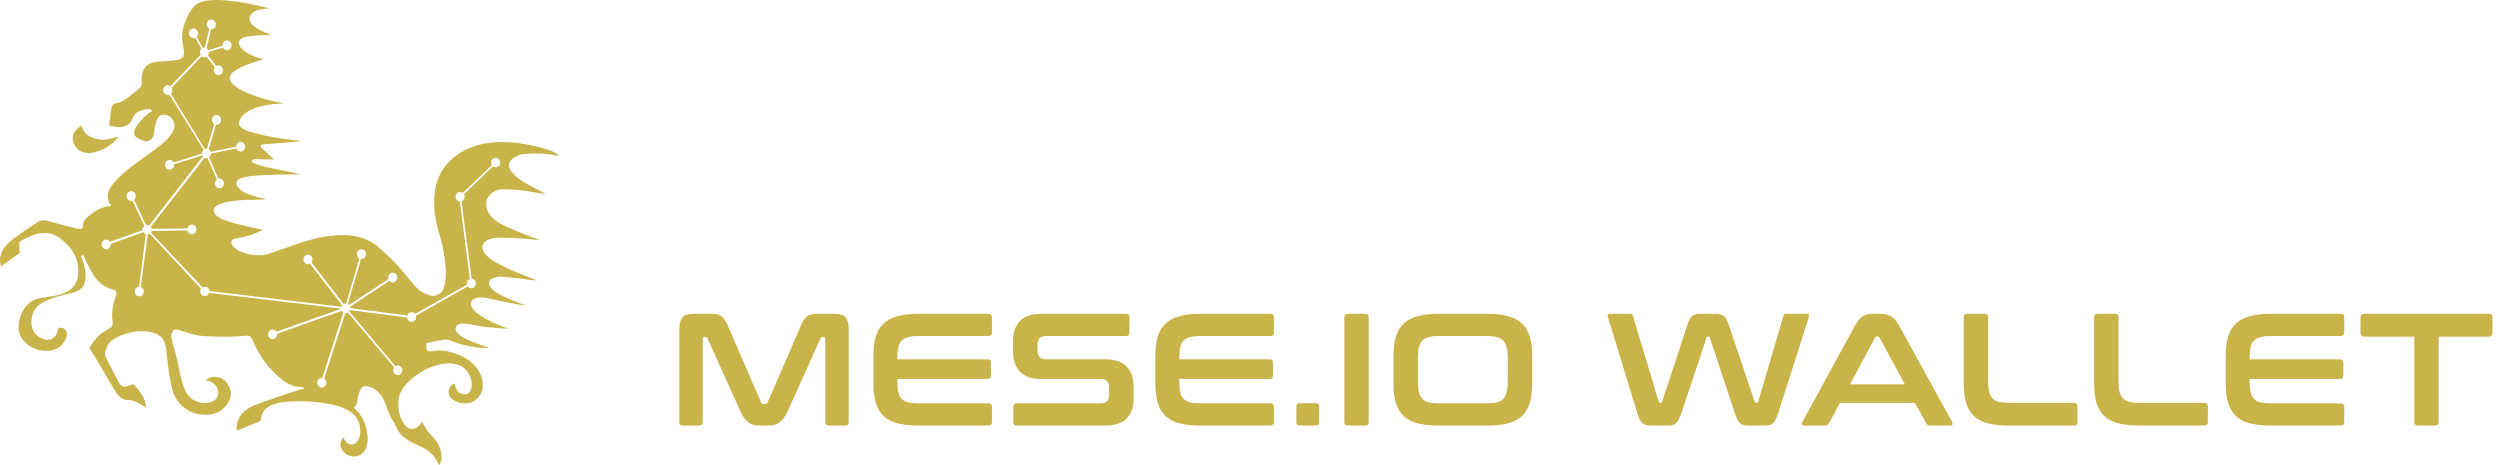 <svg width="188" height="35" viewBox="0 0 188 35" fill="none" xmlns="http://www.w3.org/2000/svg">
<path d="M8.933 10.263C8.538 10.761 8.089 11.106 7.568 11.297C7.263 11.412 6.957 11.527 6.616 11.508C6.059 11.489 5.628 11.201 5.484 10.55C5.413 10.225 5.574 9.823 5.916 9.593C5.987 9.536 6.059 9.497 6.131 9.459C6.311 10.282 7.299 10.569 7.945 10.493C8.268 10.455 8.574 10.378 8.933 10.263Z" fill="#C9B44A"/>
<path d="M41.084 11.22C40.348 10.99 39.593 10.837 38.839 10.741C37.941 10.646 37.043 10.646 36.145 10.856C35.462 11.029 34.851 11.297 34.277 11.718C32.912 12.733 32.534 14.169 32.678 15.854C32.732 16.466 32.876 17.06 33.055 17.653C33.217 18.189 33.343 18.745 33.414 19.3C33.522 19.97 33.594 20.64 33.45 21.329C33.379 21.674 33.271 22 32.947 22.153C32.606 22.344 32.283 22.21 31.96 22.076C31.564 21.923 31.277 21.598 31.008 21.272C30.415 20.544 29.822 19.817 29.122 19.185C28.745 18.84 28.403 18.477 27.954 18.228C27.398 17.902 26.787 17.73 26.14 17.692C25.494 17.653 24.865 17.711 24.236 17.826C23.733 17.921 23.248 18.055 22.745 18.209C22.135 18.4 21.524 18.63 20.931 18.84C20.572 18.955 20.231 19.089 19.872 19.166C19.351 19.242 18.848 19.185 18.363 19.013C18.058 18.917 17.77 18.783 17.537 18.534C17.429 18.419 17.375 18.304 17.411 18.151C17.447 17.998 17.573 17.96 17.698 17.941C18.093 17.864 18.507 17.806 18.902 17.653C19.171 17.558 19.459 17.443 19.728 17.309C19.71 17.251 19.674 17.251 19.656 17.251C19.333 17.175 18.992 17.117 18.668 17.041C18.076 16.907 17.501 16.773 16.926 16.562C16.675 16.466 16.423 16.37 16.226 16.16C15.992 15.911 16.028 15.643 16.297 15.471C16.657 15.241 17.052 15.183 17.447 15.126C17.932 15.049 18.417 15.03 18.92 15.03C19.261 15.03 19.62 15.011 19.962 14.992C19.908 14.954 19.854 14.915 19.8 14.915C19.423 14.858 19.063 14.743 18.704 14.609C18.399 14.494 18.093 14.341 17.878 14.054C17.663 13.786 17.806 13.594 17.986 13.46C18.058 13.422 18.147 13.403 18.237 13.364C18.65 13.25 19.081 13.211 19.512 13.192C20.41 13.135 21.309 13.116 22.225 13.116C22.368 13.116 22.512 13.116 22.656 13.116C22.207 13.001 21.758 12.924 21.309 12.828C20.895 12.752 20.482 12.656 20.087 12.579C19.728 12.503 19.387 12.407 19.063 12.254C19.01 12.235 18.938 12.235 18.938 12.158C18.938 12.082 19.01 12.024 19.081 11.986C19.117 11.967 19.171 11.967 19.207 11.967C19.405 11.967 19.62 11.986 19.818 11.986C20.069 11.986 20.321 11.986 20.608 11.986C20.303 11.699 19.997 11.431 19.692 11.143C19.638 11.086 19.584 11.048 19.602 10.971C19.638 10.895 19.692 10.856 19.782 10.856C20.447 10.799 21.093 10.761 21.758 10.703C22.045 10.684 22.314 10.646 22.62 10.627C22.548 10.569 22.458 10.588 22.386 10.569C21.811 10.512 21.255 10.435 20.698 10.339C20.249 10.263 19.8 10.167 19.351 10.052C18.956 9.956 18.543 9.88 18.201 9.631C17.968 9.459 17.914 9.305 18.04 9.018C18.255 8.559 18.65 8.348 19.063 8.176C19.71 7.927 20.375 7.812 21.057 7.793C21.129 7.793 21.219 7.793 21.273 7.755C21.057 7.716 20.824 7.678 20.59 7.621C19.997 7.487 19.405 7.314 18.83 7.084C18.345 6.893 17.878 6.682 17.483 6.299C17.195 6.012 17.213 5.668 17.537 5.419C18.04 5.036 18.614 4.844 19.189 4.653C19.369 4.595 19.566 4.538 19.8 4.461C19.584 4.385 19.423 4.346 19.243 4.289C18.83 4.136 18.435 3.944 18.13 3.6C17.86 3.293 17.932 2.968 18.291 2.834C18.471 2.757 18.668 2.738 18.848 2.719C19.315 2.662 19.764 2.623 20.231 2.642C20.267 2.642 20.303 2.662 20.339 2.604C20.195 2.547 20.069 2.489 19.926 2.432C19.566 2.279 19.207 2.106 18.92 1.8C18.704 1.551 18.704 1.245 18.938 1.015C19.135 0.804 19.405 0.728 19.674 0.69C19.854 0.67 20.051 0.651 20.249 0.651C20.159 0.632 20.069 0.575 19.997 0.555C19.243 0.383 18.507 0.211 17.752 0.115C16.998 0.019 16.244 -0.057 15.489 0.058C15.202 0.115 14.896 0.173 14.681 0.402C14.447 0.632 14.268 0.881 14.124 1.187C13.837 1.743 13.675 2.336 13.693 2.968C13.711 3.217 13.783 3.466 13.819 3.715C13.873 4.136 13.837 4.366 13.388 4.5C13.172 4.557 12.957 4.538 12.741 4.576C12.346 4.634 11.933 4.595 11.556 4.691C11.286 4.749 11.053 4.863 10.873 5.112C10.658 5.438 10.622 5.821 10.658 6.204C10.675 6.376 10.622 6.51 10.496 6.625C10.191 6.893 9.885 7.142 9.562 7.372C9.31 7.563 9.059 7.716 8.736 7.755C8.52 7.793 8.394 7.965 8.359 8.214C8.305 8.578 8.269 8.942 8.215 9.305C8.197 9.42 8.233 9.459 8.323 9.478C8.592 9.516 8.843 9.593 9.113 9.554C9.472 9.497 9.795 9.363 9.939 8.961C9.993 8.788 10.083 8.616 10.245 8.501C10.55 8.291 10.873 8.214 11.232 8.195C11.286 8.195 11.34 8.233 11.376 8.272C11.43 8.329 11.43 8.367 11.358 8.406C11.232 8.463 11.143 8.54 11.035 8.635C10.694 8.942 10.37 9.267 10.173 9.688C10.011 10.033 10.065 10.225 10.37 10.397C10.532 10.492 10.694 10.55 10.855 10.607C11.143 10.703 11.52 10.454 11.556 10.129C11.61 9.746 11.663 9.363 11.807 8.999C11.897 8.769 12.059 8.654 12.274 8.635C12.525 8.616 12.795 8.712 12.975 8.999C13.172 9.286 13.154 9.593 12.992 9.899C12.741 10.378 12.346 10.703 11.951 11.009C11.161 11.641 10.298 12.177 9.508 12.828C9.077 13.192 8.664 13.575 8.341 14.054C8.125 14.36 8.053 14.666 8.143 15.049C8.179 15.222 8.269 15.356 8.376 15.49C8.233 15.528 8.107 15.49 7.981 15.528C7.496 15.662 7.065 15.911 6.67 16.236C6.419 16.447 6.203 16.696 6.221 17.079C6.221 17.155 6.185 17.175 6.113 17.194C6.006 17.213 5.916 17.213 5.808 17.194C5.521 17.117 5.233 17.06 4.964 16.983C4.479 16.849 4.012 16.734 3.527 16.6C3.258 16.524 3.042 16.581 2.808 16.715C2.18 17.117 1.569 17.538 0.976 17.979C0.653 18.228 0.348 18.515 0.168 18.898C-0.011 19.262 -0.065 19.645 0.096 20.027C0.527 19.702 0.958 19.396 1.372 19.108C1.461 19.051 1.497 18.994 1.479 18.879C1.461 18.706 1.461 18.515 1.443 18.343C1.443 18.247 1.479 18.189 1.551 18.132C1.731 18.036 1.892 17.921 2.09 17.845C2.88 17.481 3.689 17.328 4.461 17.883C5.359 18.534 5.97 19.377 5.88 20.621C5.826 21.253 5.485 21.751 4.91 22C4.299 22.268 3.635 22.306 3.006 22.421C2.683 22.478 2.413 22.593 2.162 22.823C1.713 23.244 1.461 23.761 1.407 24.393C1.372 24.833 1.461 25.254 1.749 25.599C2.306 26.212 3.006 26.461 3.778 26.365C4.353 26.288 4.766 25.963 4.982 25.389C5.072 25.14 5.036 24.891 4.838 24.738C4.73 24.642 4.605 24.604 4.461 24.661C4.317 24.699 4.353 24.833 4.317 24.929C4.281 25.063 4.227 25.178 4.156 25.274C3.904 25.58 3.509 25.618 3.132 25.446C2.377 25.101 2.216 24.316 2.467 23.589C2.629 23.129 2.97 22.861 3.365 22.67C4.012 22.344 4.712 22.191 5.413 22.019C6.167 21.827 6.437 21.502 6.437 20.678C6.437 20.219 6.293 19.817 6.149 19.396C6.131 19.319 6.059 19.262 6.167 19.204C6.275 19.166 6.311 19.242 6.329 19.319C6.491 19.721 6.706 20.085 6.904 20.468C7.281 21.176 7.838 21.617 8.574 21.808C8.718 21.846 8.772 21.961 8.754 22.114C8.736 22.191 8.718 22.248 8.682 22.325C8.484 22.919 8.359 23.55 8.466 24.163C8.52 24.489 8.394 24.604 8.197 24.718C8.179 24.738 8.143 24.757 8.125 24.757C7.55 25.044 7.137 25.484 6.796 26.039C6.742 26.135 6.724 26.193 6.796 26.288C7.478 27.341 8.071 28.471 8.736 29.524C8.951 29.85 9.221 30.079 9.634 30.079C9.903 30.079 10.173 30.175 10.424 30.309C10.604 30.405 10.783 30.539 10.981 30.654C10.963 30.347 10.891 30.06 10.747 29.811C10.604 29.562 10.424 29.333 10.245 29.103C10.047 28.873 10.047 28.873 9.777 28.969C9.724 28.988 9.67 29.007 9.616 29.026C9.328 29.141 9.077 29.045 8.933 28.758C8.628 28.165 8.305 27.552 7.999 26.959C7.927 26.825 7.874 26.671 7.909 26.518C7.999 26.097 8.161 25.752 8.52 25.523C8.861 25.312 9.221 25.159 9.598 25.063C10.245 24.891 10.873 24.833 11.52 25.025C11.951 25.14 12.274 25.408 12.418 25.867C12.49 26.116 12.525 26.403 12.543 26.671C12.633 27.495 12.723 28.318 12.921 29.141C13.046 29.677 13.28 30.156 13.693 30.52C14.16 30.941 14.717 31.171 15.345 31.19C16.046 31.228 16.657 30.998 17.088 30.386C17.339 30.041 17.447 29.639 17.285 29.218C17.106 28.701 16.729 28.375 16.208 28.337C15.938 28.318 15.687 28.395 15.453 28.605C15.669 28.624 15.848 28.682 15.992 28.797C16.262 28.969 16.423 29.237 16.405 29.581C16.387 29.945 16.154 30.137 15.83 30.252C15.525 30.347 15.22 30.328 14.932 30.233C14.483 30.099 14.142 29.83 13.927 29.371C13.693 28.873 13.585 28.318 13.477 27.782C13.352 27.073 13.172 26.403 12.957 25.733C12.903 25.542 12.867 25.369 12.885 25.178C12.921 24.872 13.118 24.718 13.388 24.795C13.477 24.814 13.585 24.852 13.675 24.891C14.106 25.025 14.519 25.159 14.968 25.235C15.381 25.293 15.812 25.293 16.226 25.312C16.962 25.331 17.698 25.331 18.435 25.254C18.776 25.216 18.902 25.293 19.01 25.637C19.01 25.657 19.027 25.676 19.046 25.695C19.53 26.805 20.213 27.744 21.129 28.49C21.488 28.797 21.901 29.007 22.35 29.084C22.53 29.103 22.71 29.065 22.925 29.18C22.817 29.218 22.745 29.256 22.656 29.275C22.171 29.428 21.704 29.562 21.219 29.735C20.626 29.926 20.051 30.156 19.459 30.347C19.01 30.501 18.578 30.711 18.237 31.075C17.932 31.401 17.788 31.783 17.788 32.243C17.788 32.358 17.806 32.396 17.932 32.339C18.453 32.128 18.974 31.917 19.494 31.707C19.566 31.669 19.602 31.63 19.62 31.535C19.674 30.941 20.033 30.596 20.536 30.424C21.237 30.175 21.955 30.175 22.692 30.175C23.284 30.175 23.877 30.233 24.452 30.328C24.991 30.424 25.547 30.52 26.05 30.788C26.733 31.132 27.128 31.669 27.092 32.473C27.092 32.798 26.984 33.124 26.715 33.334C26.571 33.43 26.445 33.468 26.266 33.392C26.086 33.315 25.961 33.162 25.871 32.99C25.835 32.913 25.799 32.875 25.745 32.971C25.637 33.162 25.565 33.353 25.619 33.583C25.745 34.023 26.14 34.311 26.607 34.33C27.092 34.349 27.433 34.004 27.559 33.602C27.721 33.124 27.649 32.626 27.523 32.147C27.38 31.592 27.11 31.113 26.679 30.73C26.607 30.673 26.607 30.616 26.679 30.577C26.805 30.481 26.859 30.347 26.859 30.194C26.895 29.965 26.93 29.754 27.002 29.543C27.182 29.045 27.38 28.95 27.775 29.084C28.296 29.256 28.673 29.639 28.906 30.175C29.122 30.635 29.212 31.152 29.517 31.592C29.715 31.879 29.822 32.243 30.038 32.53C30.397 33.009 30.9 33.239 31.403 33.468C32.103 33.775 32.714 34.196 33.019 35C33.271 34.636 33.235 34.272 33.145 33.889C33.037 33.468 32.822 33.124 32.516 32.817C32.193 32.511 31.96 32.128 31.744 31.707C31.726 31.745 31.708 31.764 31.69 31.783C31.529 31.994 31.367 32.205 31.098 32.243C30.756 32.3 30.523 32.09 30.343 31.822C30.092 31.439 29.984 31.017 29.966 30.558C29.948 30.29 29.948 30.003 30.038 29.735C30.199 29.294 30.487 28.911 30.828 28.605C31.421 28.069 32.103 27.667 32.876 27.456C33.432 27.303 34.007 27.246 34.564 27.475C35.247 27.763 35.624 28.682 35.426 29.237C35.282 29.658 35.049 29.716 34.69 29.601C34.402 29.505 34.277 29.237 34.205 28.931C34.187 28.854 34.187 28.816 34.097 28.873C33.9 28.988 33.756 29.16 33.738 29.409C33.72 29.696 33.846 29.926 34.061 30.06C34.474 30.328 34.905 30.405 35.39 30.271C35.857 30.137 36.27 29.62 36.306 29.103C36.342 28.471 36.109 27.973 35.731 27.533C35.318 27.054 34.78 26.767 34.205 26.576C33.648 26.384 33.091 26.288 32.516 26.403C32.085 26.48 32.103 26.327 32.049 26.001C32.049 25.982 32.049 25.944 32.049 25.925C32.032 25.829 32.049 25.81 32.139 25.791C32.463 25.733 32.768 25.637 33.091 25.599C33.343 25.561 33.594 25.465 33.846 25.599C33.971 25.657 34.115 25.714 34.259 25.752C34.869 25.982 35.498 26.078 36.127 26.154C36.342 26.174 36.576 26.154 36.809 26.154C36.288 25.982 35.767 25.81 35.247 25.58C34.941 25.446 34.654 25.312 34.42 25.063C34.241 24.872 34.205 24.661 34.349 24.489C34.438 24.393 34.564 24.335 34.708 24.335C35.318 24.316 35.893 24.527 36.486 24.584C37.061 24.623 37.617 24.699 38.192 24.718C38.12 24.699 38.084 24.642 38.013 24.623C37.312 24.393 36.648 24.087 36.037 23.665C35.803 23.512 35.606 23.34 35.462 23.072C35.3 22.765 35.516 22.497 35.749 22.44C36.145 22.306 36.522 22.383 36.899 22.478C37.33 22.574 37.761 22.67 38.21 22.746C38.659 22.823 39.09 22.938 39.521 22.976C39.503 22.957 39.485 22.938 39.468 22.938C38.857 22.727 38.264 22.478 37.671 22.191C37.384 22.038 37.097 21.885 36.899 21.617C36.684 21.349 36.755 21.081 37.025 20.947C37.186 20.87 37.348 20.832 37.528 20.812C37.941 20.793 38.354 20.87 38.749 20.908C39.054 20.947 39.36 20.966 39.665 21.023C39.898 21.061 40.15 21.061 40.401 21.1C40.24 21.023 40.096 20.966 39.934 20.908C39.036 20.564 38.156 20.219 37.312 19.74C36.971 19.549 36.63 19.319 36.396 18.974C36.217 18.687 36.234 18.419 36.45 18.209C36.576 18.075 36.737 18.017 36.899 17.96C37.222 17.864 37.546 17.864 37.869 17.883C38.695 17.883 39.503 17.941 40.312 18.036C40.401 18.036 40.473 18.036 40.563 18.036C39.629 17.692 38.695 17.347 37.815 16.907C37.384 16.696 36.989 16.428 36.737 15.988C36.414 15.432 36.54 14.82 37.043 14.475C37.276 14.322 37.546 14.226 37.833 14.226C38.677 14.226 39.521 14.341 40.365 14.494C40.581 14.532 40.815 14.552 41.048 14.59C40.599 14.341 40.15 14.13 39.719 13.881C39.27 13.633 38.839 13.364 38.498 12.943C38.138 12.503 38.21 12.139 38.659 11.852C38.947 11.66 39.27 11.584 39.611 11.565C40.348 11.526 41.102 11.526 41.82 11.699C41.874 11.718 41.928 11.718 42 11.68C41.748 11.431 41.407 11.316 41.084 11.22ZM37.276 12.579C37.204 12.579 37.133 12.56 37.079 12.503L34.887 14.609C34.923 14.666 34.941 14.724 34.941 14.8C34.941 14.954 34.851 15.088 34.708 15.145L35.462 20.947C35.642 20.966 35.785 21.119 35.785 21.31C35.785 21.502 35.642 21.674 35.444 21.674C35.336 21.674 35.247 21.617 35.175 21.54L31.277 23.742C31.277 23.78 31.295 23.799 31.295 23.838C31.295 24.029 31.151 24.201 30.954 24.201C30.774 24.201 30.631 24.048 30.613 23.876L26.32 23.321C26.302 23.359 26.284 23.397 26.266 23.416L29.732 27.533C29.786 27.495 29.84 27.475 29.912 27.475C30.092 27.475 30.253 27.629 30.253 27.839C30.253 28.031 30.11 28.203 29.912 28.203C29.732 28.203 29.571 28.05 29.571 27.839C29.571 27.763 29.589 27.686 29.643 27.629L26.176 23.512C26.122 23.55 26.068 23.57 25.997 23.57C25.979 23.57 25.961 23.57 25.961 23.57L24.38 28.471C24.488 28.529 24.542 28.643 24.542 28.777C24.542 28.969 24.398 29.141 24.2 29.141C24.021 29.141 23.859 28.988 23.859 28.777C23.859 28.586 24.003 28.414 24.2 28.414C24.218 28.414 24.236 28.414 24.236 28.414L25.817 23.512C25.763 23.474 25.727 23.436 25.691 23.378L20.842 25.101C20.842 25.12 20.842 25.12 20.842 25.14C20.842 25.331 20.698 25.503 20.5 25.503C20.321 25.503 20.159 25.35 20.159 25.14C20.159 24.948 20.303 24.776 20.5 24.776C20.626 24.776 20.734 24.852 20.788 24.948L25.637 23.225C25.637 23.225 25.637 23.225 25.637 23.206L15.723 22.019C15.687 22.172 15.543 22.268 15.399 22.268C15.22 22.268 15.058 22.114 15.058 21.904C15.058 21.827 15.076 21.77 15.112 21.712L11.268 17.577C11.214 17.615 11.161 17.634 11.107 17.634L10.586 21.578C10.711 21.636 10.819 21.77 10.819 21.923C10.819 22.114 10.675 22.287 10.478 22.287C10.298 22.287 10.137 22.134 10.137 21.923C10.137 21.732 10.28 21.578 10.46 21.559L10.963 17.615C10.891 17.577 10.819 17.538 10.783 17.462L8.323 18.343C8.323 18.362 8.323 18.381 8.323 18.381C8.323 18.572 8.179 18.745 7.981 18.745C7.802 18.745 7.64 18.591 7.64 18.381C7.64 18.189 7.784 18.017 7.981 18.017C8.107 18.017 8.215 18.094 8.269 18.189L10.729 17.309C10.729 17.29 10.729 17.27 10.729 17.27C10.729 17.155 10.783 17.06 10.855 16.983L9.957 15.088C9.921 15.088 9.903 15.107 9.867 15.107C9.688 15.107 9.526 14.954 9.526 14.743C9.526 14.532 9.67 14.379 9.867 14.379C10.047 14.379 10.209 14.532 10.209 14.743C10.209 14.858 10.155 14.954 10.083 15.03L10.981 16.926C11.017 16.926 11.035 16.907 11.071 16.907C11.125 16.907 11.178 16.926 11.232 16.945L15.274 11.737C15.256 11.718 15.256 11.699 15.238 11.68L13.1 12.35C13.1 12.369 13.1 12.369 13.1 12.388C13.1 12.579 12.957 12.752 12.759 12.752C12.562 12.752 12.418 12.599 12.418 12.388C12.418 12.197 12.562 12.024 12.759 12.024C12.885 12.024 12.992 12.101 13.064 12.216L15.202 11.546C15.202 11.526 15.202 11.526 15.202 11.507C15.202 11.412 15.238 11.316 15.309 11.258L12.741 7.123C12.705 7.142 12.651 7.142 12.615 7.142C12.436 7.142 12.274 6.989 12.274 6.778C12.274 6.587 12.418 6.414 12.615 6.414C12.687 6.414 12.759 6.433 12.813 6.472L15.094 4.117C15.058 4.059 15.04 4.002 15.04 3.925C15.04 3.81 15.076 3.715 15.148 3.657L14.681 2.834C14.627 2.872 14.591 2.872 14.555 2.872C14.376 2.872 14.214 2.719 14.214 2.508C14.214 2.317 14.358 2.145 14.555 2.145C14.735 2.145 14.896 2.298 14.896 2.508C14.896 2.604 14.861 2.7 14.789 2.776L15.256 3.6C15.292 3.581 15.328 3.581 15.363 3.581C15.381 3.581 15.381 3.581 15.399 3.581L15.741 2.164C15.633 2.106 15.543 1.991 15.543 1.838C15.543 1.647 15.687 1.475 15.884 1.475C16.082 1.475 16.226 1.628 16.226 1.838C16.226 2.049 16.082 2.202 15.884 2.202H15.866L15.543 3.638C15.597 3.676 15.651 3.715 15.669 3.772L16.729 3.447C16.729 3.427 16.729 3.427 16.729 3.408C16.729 3.217 16.872 3.045 17.07 3.045C17.249 3.045 17.411 3.198 17.411 3.408C17.411 3.619 17.267 3.772 17.07 3.772C16.944 3.772 16.818 3.696 16.764 3.581L15.705 3.906C15.705 3.925 15.705 3.925 15.705 3.944C15.705 4.021 15.687 4.098 15.633 4.155L16.262 4.959C16.315 4.94 16.369 4.921 16.423 4.921C16.603 4.921 16.764 5.074 16.764 5.285C16.764 5.476 16.621 5.648 16.423 5.648C16.244 5.648 16.082 5.495 16.082 5.285C16.082 5.208 16.118 5.112 16.154 5.055L15.525 4.251C15.471 4.289 15.417 4.308 15.345 4.308C15.274 4.308 15.202 4.289 15.148 4.251L12.903 6.606C12.939 6.663 12.957 6.721 12.957 6.797C12.957 6.893 12.921 6.989 12.849 7.046L15.399 11.201C15.435 11.182 15.489 11.182 15.525 11.182C15.543 11.182 15.543 11.182 15.561 11.182L16.118 9.325C16.01 9.267 15.938 9.152 15.938 9.018C15.938 8.827 16.082 8.654 16.279 8.654C16.459 8.654 16.621 8.808 16.621 9.018C16.621 9.21 16.477 9.382 16.279 9.382C16.262 9.382 16.262 9.382 16.244 9.382L15.687 11.239C15.759 11.277 15.812 11.335 15.83 11.412L17.752 11.029C17.752 10.837 17.914 10.665 18.093 10.665C18.273 10.665 18.435 10.818 18.435 11.029C18.435 11.22 18.291 11.392 18.093 11.392C17.95 11.392 17.824 11.297 17.788 11.163L15.866 11.546C15.866 11.66 15.812 11.756 15.723 11.833L16.423 13.441C16.441 13.441 16.477 13.422 16.495 13.422C16.675 13.422 16.836 13.575 16.836 13.786C16.836 13.996 16.693 14.149 16.495 14.149C16.297 14.149 16.172 13.977 16.172 13.786C16.172 13.671 16.226 13.556 16.315 13.498L15.615 11.89C15.597 11.89 15.561 11.909 15.543 11.909C15.489 11.909 15.435 11.89 15.381 11.871L11.34 17.06C11.376 17.098 11.394 17.155 11.412 17.213L14.106 17.175C14.142 17.002 14.268 16.887 14.429 16.887C14.609 16.887 14.771 17.041 14.771 17.251C14.771 17.443 14.627 17.615 14.429 17.615C14.268 17.615 14.124 17.5 14.106 17.328L11.412 17.366C11.412 17.404 11.394 17.462 11.358 17.5L15.238 21.617C15.292 21.578 15.363 21.559 15.417 21.559C15.597 21.559 15.741 21.712 15.759 21.885L25.673 23.072C25.691 23.033 25.709 22.995 25.727 22.957L23.32 19.836C23.266 19.855 23.212 19.874 23.159 19.874C22.979 19.874 22.817 19.721 22.817 19.511C22.817 19.3 22.961 19.147 23.159 19.147C23.338 19.147 23.5 19.3 23.5 19.511C23.5 19.606 23.464 19.683 23.428 19.74L25.835 22.861C25.889 22.842 25.943 22.823 25.997 22.823C26.015 22.823 26.015 22.823 26.032 22.823L27.02 19.434C26.913 19.377 26.841 19.262 26.841 19.108C26.841 18.917 26.984 18.745 27.182 18.745C27.362 18.745 27.523 18.898 27.523 19.108C27.523 19.319 27.38 19.472 27.182 19.472C27.164 19.472 27.164 19.472 27.146 19.472L26.158 22.861C26.194 22.88 26.212 22.899 26.248 22.938L29.212 20.985C29.194 20.947 29.194 20.908 29.194 20.87C29.194 20.678 29.337 20.506 29.535 20.506C29.715 20.506 29.876 20.659 29.876 20.87C29.876 21.061 29.732 21.234 29.535 21.234C29.445 21.234 29.355 21.195 29.283 21.119L26.32 23.072C26.338 23.11 26.338 23.129 26.338 23.168L30.631 23.723C30.684 23.589 30.81 23.474 30.954 23.474C31.062 23.474 31.151 23.531 31.223 23.608L35.121 21.406C35.121 21.368 35.103 21.349 35.103 21.31C35.103 21.157 35.193 21.023 35.336 20.966L34.582 15.164C34.402 15.145 34.259 14.992 34.259 14.8C34.259 14.609 34.402 14.437 34.6 14.437C34.672 14.437 34.744 14.456 34.797 14.513L36.989 12.426C36.953 12.369 36.935 12.311 36.935 12.235C36.935 12.043 37.079 11.871 37.276 11.871C37.456 11.871 37.617 12.024 37.617 12.235C37.617 12.407 37.474 12.579 37.276 12.579Z" fill="#C9B44A"/>
<path d="M53.459 23.6C53.635 23.6 53.787 23.612 53.915 23.636C54.043 23.66 54.155 23.708 54.251 23.78C54.347 23.844 54.431 23.936 54.503 24.056C54.583 24.168 54.663 24.32 54.743 24.512L57.239 30.272C57.271 30.344 57.327 30.38 57.407 30.38H57.551C57.631 30.38 57.687 30.344 57.719 30.272L60.215 24.512C60.295 24.32 60.371 24.168 60.443 24.056C60.523 23.936 60.611 23.844 60.707 23.78C60.803 23.708 60.911 23.66 61.031 23.636C61.159 23.612 61.311 23.6 61.487 23.6H62.771C63.187 23.6 63.467 23.696 63.611 23.888C63.755 24.072 63.827 24.392 63.827 24.848V31.736C63.827 31.912 63.735 32 63.551 32H62.327C62.151 32 62.063 31.912 62.063 31.736V25.472C62.063 25.392 62.031 25.352 61.967 25.352H61.859C61.779 25.352 61.727 25.384 61.703 25.448L59.279 30.824C59.183 31.04 59.083 31.224 58.979 31.376C58.883 31.52 58.775 31.64 58.655 31.736C58.543 31.832 58.411 31.9 58.259 31.94C58.115 31.98 57.943 32 57.743 32H57.167C56.967 32 56.791 31.98 56.639 31.94C56.495 31.9 56.363 31.832 56.243 31.736C56.131 31.64 56.023 31.52 55.919 31.376C55.823 31.224 55.727 31.04 55.631 30.824L53.207 25.448C53.183 25.384 53.131 25.352 53.051 25.352H52.943C52.879 25.352 52.847 25.392 52.847 25.472V31.736C52.847 31.912 52.759 32 52.583 32H51.359C51.175 32 51.083 31.912 51.083 31.736V24.848C51.083 24.392 51.155 24.072 51.299 23.888C51.443 23.696 51.727 23.6 52.151 23.6H53.459ZM74.319 23.6C74.503 23.6 74.595 23.688 74.595 23.864V25.004C74.595 25.18 74.503 25.268 74.319 25.268H69.075C68.763 25.268 68.503 25.296 68.295 25.352C68.095 25.4 67.931 25.488 67.803 25.616C67.683 25.736 67.599 25.904 67.551 26.12C67.503 26.328 67.479 26.588 67.479 26.9V27.02H74.259C74.435 27.02 74.523 27.108 74.523 27.284V28.232C74.523 28.408 74.435 28.496 74.259 28.496H67.479V28.7C67.479 29.012 67.503 29.276 67.551 29.492C67.599 29.7 67.683 29.868 67.803 29.996C67.931 30.116 68.095 30.204 68.295 30.26C68.503 30.308 68.763 30.332 69.075 30.332H74.319C74.503 30.332 74.595 30.42 74.595 30.596V31.736C74.595 31.912 74.503 32 74.319 32H69.039C68.431 32 67.915 31.944 67.491 31.832C67.067 31.72 66.719 31.54 66.447 31.292C66.183 31.036 65.987 30.708 65.859 30.308C65.739 29.9 65.679 29.408 65.679 28.832V26.768C65.679 26.192 65.739 25.704 65.859 25.304C65.987 24.904 66.183 24.58 66.447 24.332C66.719 24.076 67.067 23.892 67.491 23.78C67.915 23.66 68.431 23.6 69.039 23.6H74.319ZM84.67 23.6C84.846 23.6 84.934 23.688 84.934 23.864V25.004C84.934 25.18 84.846 25.268 84.67 25.268H78.658C78.426 25.268 78.262 25.328 78.166 25.448C78.07 25.568 78.022 25.732 78.022 25.94V26.348C78.022 26.796 78.23 27.02 78.646 27.02H83.146C83.842 27.02 84.366 27.2 84.718 27.56C85.07 27.912 85.246 28.42 85.246 29.084V30.044C85.246 30.628 85.074 31.1 84.73 31.46C84.386 31.82 83.85 32 83.122 32H76.474C76.29 32 76.198 31.912 76.198 31.736V30.596C76.198 30.42 76.29 30.332 76.474 30.332H82.774C83.006 30.332 83.17 30.272 83.266 30.152C83.362 30.032 83.41 29.868 83.41 29.66V29.168C83.41 28.72 83.202 28.496 82.786 28.496H78.286C77.59 28.496 77.066 28.32 76.714 27.968C76.362 27.608 76.186 27.096 76.186 26.432V25.556C76.186 24.972 76.358 24.5 76.702 24.14C77.046 23.78 77.582 23.6 78.31 23.6H84.67ZM95.523 23.6C95.707 23.6 95.799 23.688 95.799 23.864V25.004C95.799 25.18 95.707 25.268 95.523 25.268H90.279C89.967 25.268 89.707 25.296 89.499 25.352C89.299 25.4 89.135 25.488 89.007 25.616C88.887 25.736 88.803 25.904 88.755 26.12C88.707 26.328 88.683 26.588 88.683 26.9V27.02H95.463C95.639 27.02 95.727 27.108 95.727 27.284V28.232C95.727 28.408 95.639 28.496 95.463 28.496H88.683V28.7C88.683 29.012 88.707 29.276 88.755 29.492C88.803 29.7 88.887 29.868 89.007 29.996C89.135 30.116 89.299 30.204 89.499 30.26C89.707 30.308 89.967 30.332 90.279 30.332H95.523C95.707 30.332 95.799 30.42 95.799 30.596V31.736C95.799 31.912 95.707 32 95.523 32H90.243C89.635 32 89.119 31.944 88.695 31.832C88.271 31.72 87.923 31.54 87.651 31.292C87.387 31.036 87.191 30.708 87.063 30.308C86.943 29.9 86.883 29.408 86.883 28.832V26.768C86.883 26.192 86.943 25.704 87.063 25.304C87.191 24.904 87.387 24.58 87.651 24.332C87.923 24.076 88.271 23.892 88.695 23.78C89.119 23.66 89.635 23.6 90.243 23.6H95.523ZM98.939 30.32C99.115 30.32 99.203 30.408 99.203 30.584V31.736C99.203 31.912 99.115 32 98.939 32H97.763C97.579 32 97.487 31.912 97.487 31.736V30.584C97.487 30.408 97.579 30.32 97.763 30.32H98.939ZM102.666 23.6C102.842 23.6 102.93 23.688 102.93 23.864V31.736C102.93 31.912 102.842 32 102.666 32H101.37C101.186 32 101.094 31.912 101.094 31.736V23.864C101.094 23.688 101.186 23.6 101.37 23.6H102.666ZM111.859 23.6C112.467 23.6 112.983 23.66 113.407 23.78C113.839 23.892 114.187 24.076 114.451 24.332C114.723 24.58 114.919 24.904 115.039 25.304C115.159 25.704 115.219 26.192 115.219 26.768V28.832C115.219 29.408 115.159 29.9 115.039 30.308C114.919 30.708 114.723 31.036 114.451 31.292C114.187 31.54 113.839 31.72 113.407 31.832C112.983 31.944 112.467 32 111.859 32H108.151C107.543 32 107.027 31.944 106.603 31.832C106.179 31.72 105.831 31.54 105.559 31.292C105.295 31.036 105.099 30.708 104.971 30.308C104.851 29.9 104.791 29.408 104.791 28.832V26.768C104.791 26.192 104.851 25.704 104.971 25.304C105.099 24.904 105.295 24.58 105.559 24.332C105.831 24.076 106.179 23.892 106.603 23.78C107.027 23.66 107.543 23.6 108.151 23.6H111.859ZM106.627 28.7C106.627 29.012 106.651 29.276 106.699 29.492C106.755 29.7 106.843 29.868 106.963 29.996C107.083 30.116 107.243 30.204 107.443 30.26C107.651 30.308 107.911 30.332 108.223 30.332H111.787C112.099 30.332 112.355 30.308 112.555 30.26C112.763 30.204 112.927 30.116 113.047 29.996C113.167 29.868 113.251 29.7 113.299 29.492C113.355 29.276 113.383 29.012 113.383 28.7V26.9C113.383 26.588 113.355 26.328 113.299 26.12C113.251 25.904 113.167 25.736 113.047 25.616C112.927 25.488 112.763 25.4 112.555 25.352C112.355 25.296 112.099 25.268 111.787 25.268H108.223C107.911 25.268 107.651 25.296 107.443 25.352C107.243 25.4 107.083 25.488 106.963 25.616C106.843 25.736 106.755 25.904 106.699 26.12C106.651 26.328 106.627 26.588 106.627 26.9V28.7ZM122.627 23.6C122.707 23.6 122.763 23.652 122.795 23.756L124.739 30.212C124.747 30.268 124.779 30.296 124.835 30.296H124.895C124.943 30.296 124.975 30.268 124.991 30.212L126.935 24.296C127.023 24.024 127.139 23.84 127.283 23.744C127.427 23.648 127.607 23.6 127.823 23.6H129.011C129.275 23.6 129.475 23.652 129.611 23.756C129.755 23.86 129.871 24.04 129.959 24.296L131.951 30.212C131.967 30.268 131.999 30.296 132.047 30.296H132.119C132.167 30.296 132.199 30.268 132.215 30.212L134.111 23.756C134.127 23.692 134.151 23.652 134.183 23.636C134.223 23.612 134.263 23.6 134.303 23.6H135.923C135.987 23.6 136.023 23.628 136.031 23.684C136.047 23.74 136.043 23.804 136.019 23.876L133.715 31.088C133.603 31.448 133.479 31.692 133.343 31.82C133.207 31.94 133.023 32 132.791 32H131.387C131.155 32 130.971 31.936 130.835 31.808C130.707 31.68 130.583 31.44 130.463 31.088L128.579 25.388C128.571 25.332 128.539 25.304 128.483 25.304H128.435C128.379 25.304 128.347 25.332 128.339 25.388L126.431 31.088C126.311 31.44 126.183 31.68 126.047 31.808C125.919 31.936 125.739 32 125.507 32H124.139C124.003 32 123.883 31.988 123.779 31.964C123.683 31.94 123.595 31.896 123.515 31.832C123.435 31.76 123.363 31.664 123.299 31.544C123.243 31.424 123.187 31.272 123.131 31.088L120.923 23.876C120.899 23.796 120.891 23.732 120.899 23.684C120.915 23.628 120.955 23.6 121.019 23.6H122.627ZM141.448 23.6C141.752 23.6 142.008 23.664 142.216 23.792C142.424 23.912 142.628 24.152 142.828 24.512L146.8 31.724C146.84 31.804 146.848 31.872 146.824 31.928C146.808 31.976 146.752 32 146.656 32H145.132C144.996 32 144.904 31.948 144.856 31.844L144.004 30.296H138.364L137.536 31.844C137.48 31.948 137.388 32 137.26 32H135.7C135.596 32 135.532 31.976 135.508 31.928C135.492 31.872 135.504 31.804 135.544 31.724L139.48 24.512C139.68 24.152 139.876 23.912 140.068 23.792C140.26 23.664 140.484 23.6 140.74 23.6H141.448ZM139.12 28.904H143.248L141.34 25.388C141.308 25.332 141.264 25.304 141.208 25.304H141.136C141.08 25.304 141.036 25.332 141.004 25.388L139.12 28.904ZM149.243 23.6C149.419 23.6 149.507 23.688 149.507 23.864V28.652C149.507 28.972 149.531 29.24 149.579 29.456C149.635 29.664 149.723 29.832 149.843 29.96C149.963 30.08 150.123 30.168 150.323 30.224C150.531 30.272 150.791 30.296 151.103 30.296H155.963C156.139 30.296 156.227 30.384 156.227 30.56V31.736C156.227 31.912 156.139 32 155.963 32H151.031C150.423 32 149.907 31.944 149.483 31.832C149.059 31.72 148.711 31.54 148.439 31.292C148.175 31.036 147.979 30.708 147.851 30.308C147.731 29.9 147.671 29.408 147.671 28.832V23.864C147.671 23.688 147.763 23.6 147.947 23.6H149.243ZM159.048 23.6C159.224 23.6 159.312 23.688 159.312 23.864V28.652C159.312 28.972 159.336 29.24 159.384 29.456C159.44 29.664 159.528 29.832 159.648 29.96C159.768 30.08 159.928 30.168 160.128 30.224C160.336 30.272 160.596 30.296 160.908 30.296H165.768C165.944 30.296 166.032 30.384 166.032 30.56V31.736C166.032 31.912 165.944 32 165.768 32H160.836C160.228 32 159.712 31.944 159.288 31.832C158.864 31.72 158.516 31.54 158.244 31.292C157.98 31.036 157.784 30.708 157.656 30.308C157.536 29.9 157.476 29.408 157.476 28.832V23.864C157.476 23.688 157.568 23.6 157.752 23.6H159.048ZM176.013 23.6C176.197 23.6 176.289 23.688 176.289 23.864V25.004C176.289 25.18 176.197 25.268 176.013 25.268H170.769C170.457 25.268 170.197 25.296 169.989 25.352C169.789 25.4 169.625 25.488 169.497 25.616C169.377 25.736 169.293 25.904 169.245 26.12C169.197 26.328 169.173 26.588 169.173 26.9V27.02H175.953C176.129 27.02 176.217 27.108 176.217 27.284V28.232C176.217 28.408 176.129 28.496 175.953 28.496H169.173V28.7C169.173 29.012 169.197 29.276 169.245 29.492C169.293 29.7 169.377 29.868 169.497 29.996C169.625 30.116 169.789 30.204 169.989 30.26C170.197 30.308 170.457 30.332 170.769 30.332H176.013C176.197 30.332 176.289 30.42 176.289 30.596V31.736C176.289 31.912 176.197 32 176.013 32H170.733C170.125 32 169.609 31.944 169.185 31.832C168.761 31.72 168.413 31.54 168.141 31.292C167.877 31.036 167.681 30.708 167.553 30.308C167.433 29.9 167.373 29.408 167.373 28.832V26.768C167.373 26.192 167.433 25.704 167.553 25.304C167.681 24.904 167.877 24.58 168.141 24.332C168.413 24.076 168.761 23.892 169.185 23.78C169.609 23.66 170.125 23.6 170.733 23.6H176.013ZM187.157 23.6C187.341 23.6 187.433 23.688 187.433 23.864V25.04C187.433 25.224 187.341 25.316 187.157 25.316H183.389V31.736C183.389 31.912 183.301 32 183.125 32H181.817C181.641 32 181.553 31.912 181.553 31.736V25.316H177.785C177.601 25.316 177.509 25.224 177.509 25.04V23.864C177.509 23.688 177.601 23.6 177.785 23.6H187.157Z" fill="#C9B44A"/>
</svg>
